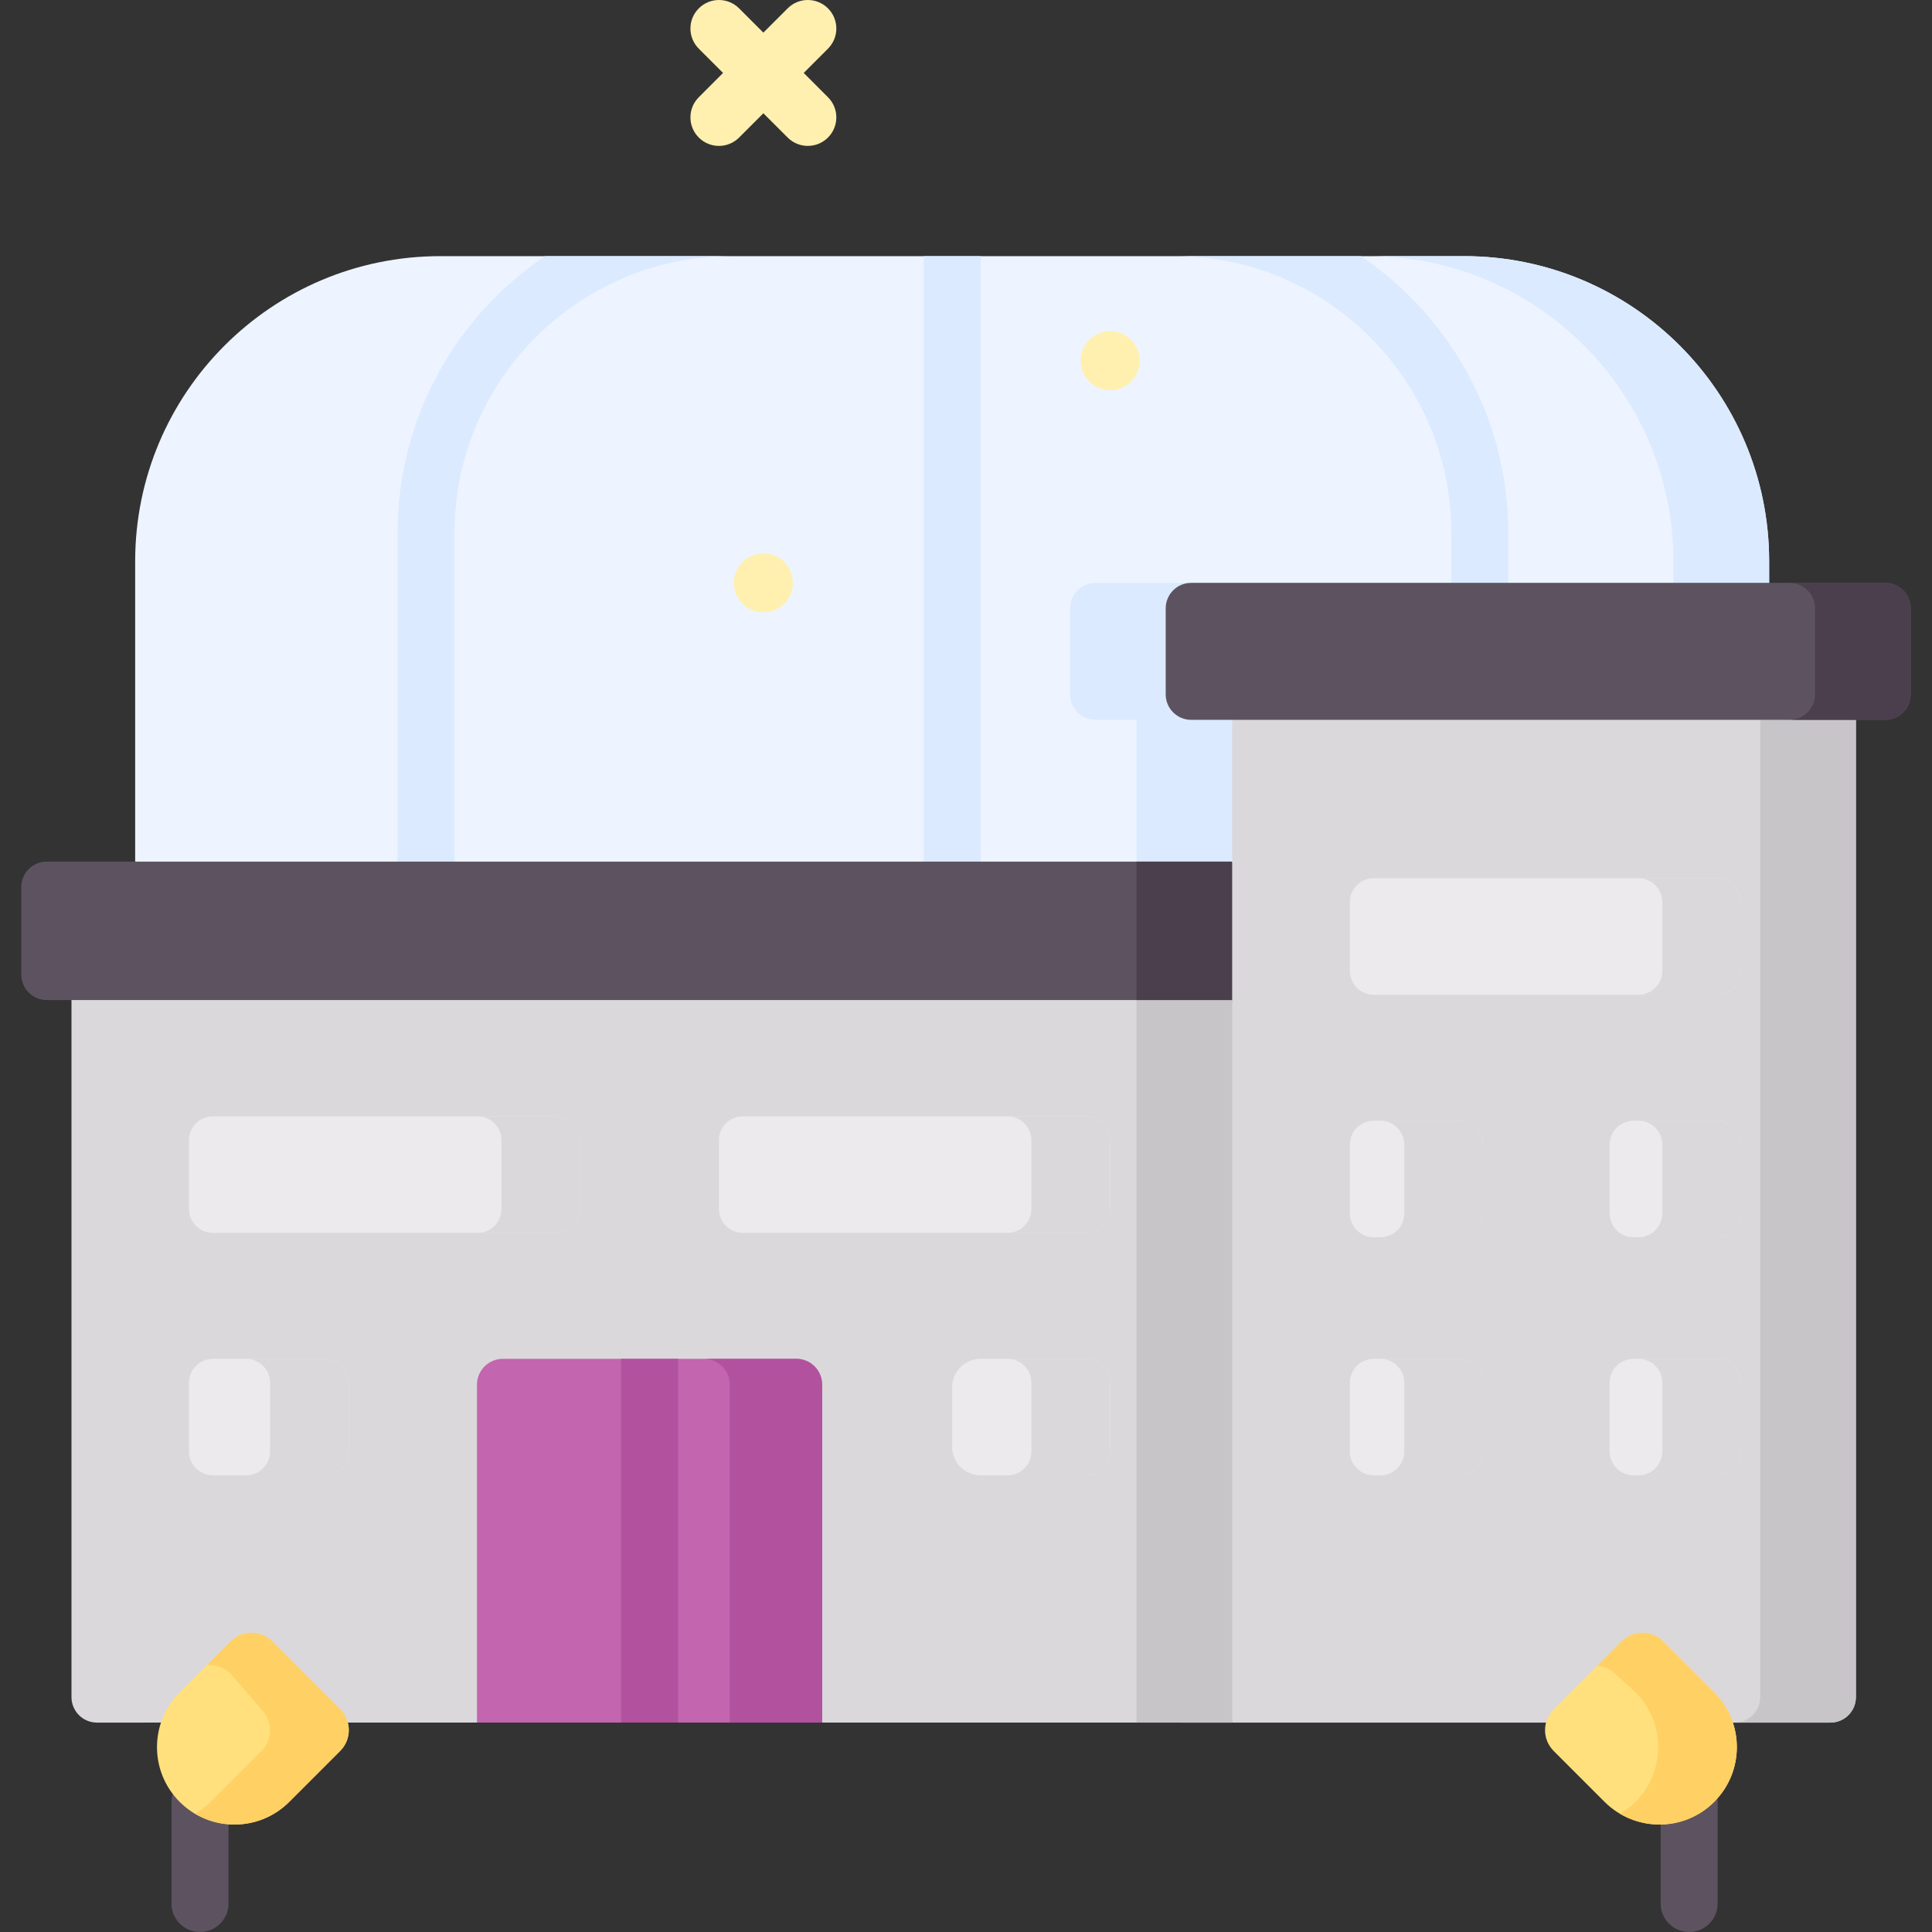 <svg width="52" height="52" viewBox="0 0 52 52" fill="none" xmlns="http://www.w3.org/2000/svg">
<rect x="0" y="0" width="52" height="52" fill="#333333" stroke="none"/>
<g clip-path="url(#clip0)">
<path d="M45.464 52C45.04 52 44.697 51.657 44.697 51.233V48.498C44.697 48.074 45.04 47.73 45.464 47.73C45.888 47.73 46.231 48.074 46.231 48.498V51.233C46.231 51.656 45.888 52 45.464 52Z" fill="#5D5360"/>
<path d="M5.383 52C4.96 52 4.616 51.657 4.616 51.233V48.498C4.616 48.074 4.96 47.73 5.383 47.73C5.807 47.73 6.151 48.074 6.151 48.498V51.233C6.151 51.656 5.807 52 5.383 52Z" fill="#5D5360"/>
<path d="M47.617 15.11V23.19L26 24.484L3.638 23.19V15.11C3.638 10.573 7.316 6.894 11.854 6.894H39.401C43.938 6.894 47.617 10.573 47.617 15.11Z" fill="#EDF4FF"/>
<path d="M39.401 6.894H36.825C41.363 6.894 45.041 10.572 45.041 15.11V23.19H47.617V15.11C47.617 10.572 43.938 6.894 39.401 6.894Z" fill="#DBEAFF"/>
<path d="M14.667 6.895H19.683C15.576 6.895 12.234 10.236 12.234 14.343V23.958C12.234 24.382 11.891 24.726 11.467 24.726C11.043 24.726 10.7 24.382 10.7 23.958V14.343C10.7 11.247 12.275 8.511 14.667 6.895Z" fill="#DBEAFF"/>
<path d="M24.86 6.894H26.395V23.958C26.395 24.381 26.051 24.725 25.628 24.725C25.203 24.725 24.86 24.381 24.86 23.958V6.894Z" fill="#DBEAFF"/>
<path d="M40.596 14.342V16.482C40.596 16.907 40.253 17.249 39.829 17.249C39.405 17.249 39.062 16.907 39.062 16.482V14.342C39.062 10.235 35.72 6.894 31.612 6.894H36.629C39.021 8.51 40.596 11.246 40.596 14.342Z" fill="#DBEAFF"/>
<path d="M29.88 10.502C30.319 10.502 30.674 10.146 30.674 9.708C30.674 9.269 30.319 8.913 29.88 8.913C29.441 8.913 29.085 9.269 29.085 9.708C29.085 10.146 29.441 10.502 29.88 10.502Z" fill="#FFF0AF"/>
<path d="M20.546 16.482C20.985 16.482 21.341 16.127 21.341 15.688C21.341 15.249 20.985 14.893 20.546 14.893C20.107 14.893 19.751 15.249 19.751 15.688C19.751 16.127 20.107 16.482 20.546 16.482Z" fill="#FFF0AF"/>
<path d="M30.588 23.19L31.876 24.664L33.164 23.19L34.188 21.409L33.164 19.374H30.588L30.588 23.19Z" fill="#DBEAFF"/>
<path d="M29.485 15.688H32.061L33.164 19.374H29.485C29.106 19.374 28.799 19.067 28.799 18.688V16.374C28.799 15.995 29.106 15.688 29.485 15.688Z" fill="#DBEAFF"/>
<path d="M33.164 46.364L22.128 46.363L17.484 45.341L12.838 46.363L2.61 46.364C2.231 46.364 1.924 46.057 1.924 45.678V26.916L17.544 26L33.164 26.916L33.88 36.64L33.164 46.364Z" fill="#DAD8DB"/>
<path d="M30.588 26.916V46.364H33.164L33.88 36.64L33.164 26.916H30.588Z" fill="#C8C5C9"/>
<path d="M33.164 23.19H1.259C0.88 23.19 0.573 23.497 0.573 23.876V26.23C0.573 26.609 0.88 26.917 1.259 26.917H33.164L33.88 25.053L33.164 23.19Z" fill="#5D5360"/>
<path d="M30.588 23.19V26.916H33.164L33.88 25.053L33.164 23.19H30.588Z" fill="#4B3F4E"/>
<path d="M33.164 46.364H49.266C49.645 46.364 49.952 46.056 49.952 45.678V19.374L41.558 18.432L33.164 19.374V46.364Z" fill="#DAD8DB"/>
<path d="M47.376 19.374V45.678C47.376 46.056 47.069 46.364 46.69 46.364H49.266C49.645 46.364 49.952 46.056 49.952 45.678V19.374L48.166 19.174L47.376 19.374Z" fill="#C8C5C9"/>
<path d="M32.06 15.688H50.741C51.12 15.688 51.427 15.995 51.427 16.374V18.689C51.427 19.067 51.12 19.375 50.741 19.375H32.06C31.682 19.375 31.375 19.067 31.375 18.689V16.374C31.375 15.995 31.682 15.688 32.06 15.688Z" fill="#5D5360"/>
<path d="M50.741 15.688H48.166C48.545 15.688 48.852 15.995 48.852 16.374V18.689C48.852 19.067 48.545 19.375 48.166 19.375H50.741C51.12 19.375 51.427 19.067 51.427 18.689V16.374C51.427 15.995 51.12 15.688 50.741 15.688Z" fill="#4B3F4E"/>
<path d="M22.128 37.269V46.363H12.838V37.269C12.838 36.885 13.15 36.573 13.535 36.573H21.432C21.817 36.573 22.128 36.885 22.128 37.269Z" fill="#C365AF"/>
<path d="M21.432 36.573H18.945C19.329 36.573 19.641 36.885 19.641 37.269V46.364H22.128V37.269C22.128 36.885 21.817 36.573 21.432 36.573Z" fill="#B2529F"/>
<path d="M14.973 33.183H5.731C5.375 33.183 5.087 32.894 5.087 32.538V30.69C5.087 30.335 5.375 30.046 5.731 30.046H14.973C15.328 30.046 15.617 30.335 15.617 30.69V32.538C15.617 32.894 15.328 33.183 14.973 33.183Z" fill="#ECEAEC"/>
<path d="M14.973 30.046H12.854C13.21 30.046 13.498 30.335 13.498 30.691V32.539C13.498 32.894 13.21 33.183 12.854 33.183H14.973C15.328 33.183 15.617 32.894 15.617 32.539V30.691C15.617 30.335 15.328 30.046 14.973 30.046Z" fill="#DAD8DB"/>
<path d="M29.235 33.183H19.994C19.638 33.183 19.35 32.894 19.35 32.538V30.69C19.35 30.335 19.638 30.046 19.994 30.046H29.235C29.591 30.046 29.88 30.335 29.88 30.69V32.538C29.88 32.894 29.591 33.183 29.235 33.183Z" fill="#ECEAEC"/>
<path d="M29.235 30.046H27.117C27.473 30.046 27.761 30.335 27.761 30.691V32.539C27.761 32.894 27.473 33.183 27.117 33.183H29.235C29.591 33.183 29.88 32.894 29.88 32.539V30.691C29.88 30.335 29.591 30.046 29.235 30.046Z" fill="#DAD8DB"/>
<path d="M8.744 39.709H5.731C5.375 39.709 5.087 39.421 5.087 39.065V37.217C5.087 36.861 5.375 36.573 5.731 36.573H8.744C9.099 36.573 9.388 36.861 9.388 37.217V39.065C9.388 39.421 9.099 39.709 8.744 39.709Z" fill="#ECEAEC"/>
<path d="M8.744 36.573H6.625C6.981 36.573 7.269 36.861 7.269 37.217V39.065C7.269 39.421 6.981 39.709 6.625 39.709H8.744C9.099 39.709 9.388 39.421 9.388 39.065V37.217C9.388 36.862 9.099 36.573 8.744 36.573Z" fill="#DAD8DB"/>
<path d="M29.235 39.709H26.394C25.971 39.709 25.627 39.366 25.627 38.943V37.34C25.627 36.916 25.97 36.573 26.394 36.573H29.235C29.591 36.573 29.88 36.861 29.88 37.217V39.065C29.88 39.421 29.591 39.709 29.235 39.709Z" fill="#ECEAEC"/>
<path d="M29.235 36.573H27.117C27.473 36.573 27.761 36.861 27.761 37.217V39.065C27.761 39.421 27.473 39.709 27.117 39.709H29.235C29.591 39.709 29.88 39.421 29.88 39.065V37.217C29.88 36.862 29.591 36.573 29.235 36.573Z" fill="#DAD8DB"/>
<path d="M46.216 26.774H36.975C36.619 26.774 36.331 26.485 36.331 26.13V24.282C36.331 23.926 36.619 23.637 36.975 23.637H46.216C46.572 23.637 46.86 23.926 46.86 24.282V26.13C46.86 26.485 46.572 26.774 46.216 26.774Z" fill="#ECEAEC"/>
<path d="M46.216 23.638H44.098C44.454 23.638 44.742 23.926 44.742 24.282V26.13C44.742 26.485 44.454 26.774 44.098 26.774H46.216C46.572 26.774 46.86 26.485 46.86 26.13V24.282C46.86 23.926 46.572 23.638 46.216 23.638Z" fill="#DAD8DB"/>
<path d="M39.271 33.301H36.975C36.619 33.301 36.331 33.012 36.331 32.657V30.809C36.331 30.453 36.619 30.164 36.975 30.164H39.271C39.627 30.164 39.915 30.453 39.915 30.809V32.657C39.915 33.012 39.627 33.301 39.271 33.301Z" fill="#ECEAEC"/>
<path d="M39.271 30.164H37.153C37.508 30.164 37.797 30.453 37.797 30.809V32.657C37.797 33.012 37.508 33.301 37.153 33.301H39.271C39.627 33.301 39.915 33.012 39.915 32.657V30.809C39.915 30.453 39.627 30.164 39.271 30.164Z" fill="#DAD8DB"/>
<path d="M46.216 33.301H43.968C43.612 33.301 43.324 33.012 43.324 32.657V30.809C43.324 30.453 43.612 30.164 43.968 30.164H46.216C46.572 30.164 46.86 30.453 46.86 30.809V32.657C46.86 33.012 46.572 33.301 46.216 33.301Z" fill="#ECEAEC"/>
<path d="M46.216 30.164H44.098C44.454 30.164 44.742 30.453 44.742 30.809V32.657C44.742 33.012 44.454 33.301 44.098 33.301H46.216C46.572 33.301 46.86 33.012 46.86 32.657V30.809C46.86 30.453 46.572 30.164 46.216 30.164Z" fill="#DAD8DB"/>
<path d="M39.271 39.709H36.975C36.619 39.709 36.331 39.421 36.331 39.065V37.217C36.331 36.861 36.619 36.573 36.975 36.573H39.271C39.627 36.573 39.915 36.861 39.915 37.217V39.065C39.915 39.421 39.627 39.709 39.271 39.709Z" fill="#ECEAEC"/>
<path d="M39.271 36.573H37.153C37.508 36.573 37.797 36.861 37.797 37.217V39.065C37.797 39.421 37.508 39.709 37.153 39.709H39.271C39.627 39.709 39.915 39.421 39.915 39.065V37.217C39.915 36.862 39.627 36.573 39.271 36.573Z" fill="#DAD8DB"/>
<path d="M46.216 39.709H43.968C43.612 39.709 43.324 39.421 43.324 39.065V37.217C43.324 36.861 43.612 36.573 43.968 36.573H46.216C46.572 36.573 46.86 36.861 46.86 37.217V39.065C46.86 39.421 46.572 39.709 46.216 39.709Z" fill="#ECEAEC"/>
<path d="M46.216 36.573H44.098C44.454 36.573 44.742 36.861 44.742 37.217V39.065C44.742 39.421 44.454 39.709 44.098 39.709H46.216C46.572 39.709 46.86 39.421 46.86 39.065V37.217C46.86 36.862 46.572 36.573 46.216 36.573Z" fill="#DAD8DB"/>
<path d="M43.188 48.498L41.816 47.126C41.508 46.817 41.508 46.318 41.816 46.009L43.648 44.177C43.957 43.869 44.456 43.869 44.765 44.177L46.137 45.549C46.951 46.364 46.951 47.684 46.137 48.498C45.323 49.312 44.003 49.312 43.188 48.498Z" fill="#FFE07D"/>
<path d="M46.137 45.549L44.765 44.177C44.456 43.869 43.957 43.869 43.648 44.177L42.992 44.834C43.172 44.849 43.348 44.924 43.486 45.062L44.019 45.549C44.833 46.364 44.833 47.684 44.019 48.498C43.892 48.625 43.751 48.729 43.603 48.817C44.403 49.29 45.45 49.185 46.137 48.498C46.951 47.684 46.951 46.364 46.137 45.549Z" fill="#FFD064"/>
<path d="M7.784 48.498L9.156 47.126C9.465 46.817 9.465 46.318 9.156 46.009L7.325 44.177C7.016 43.869 6.516 43.869 6.208 44.177L4.836 45.549C4.022 46.364 4.022 47.684 4.836 48.498C5.65 49.312 6.97 49.312 7.784 48.498Z" fill="#FFE07D"/>
<path d="M9.156 46.009L7.325 44.177C7.016 43.869 6.516 43.869 6.208 44.177L5.568 44.817C5.795 44.795 6.03 44.871 6.204 45.045L7.038 46.009C7.346 46.318 7.346 46.817 7.038 47.126L5.666 48.498C5.539 48.625 5.399 48.73 5.251 48.817C6.051 49.29 7.097 49.185 7.784 48.498L9.156 47.126C9.465 46.817 9.465 46.318 9.156 46.009Z" fill="#FFD064"/>
<path d="M16.716 36.573H18.251V46.363H16.716V36.573Z" fill="#B2529F"/>
<path d="M21.632 1.963L22.285 1.31C22.585 1.01 22.585 0.524 22.285 0.225C21.985 -0.075 21.499 -0.075 21.2 0.225L20.546 0.878L19.893 0.225C19.593 -0.075 19.107 -0.075 18.808 0.225C18.508 0.525 18.508 1.01 18.808 1.31L19.461 1.963L18.808 2.617C18.508 2.917 18.508 3.402 18.808 3.702C18.957 3.852 19.154 3.927 19.35 3.927C19.547 3.927 19.743 3.852 19.893 3.702L20.546 3.049L21.2 3.702C21.35 3.852 21.546 3.927 21.742 3.927C21.939 3.927 22.135 3.852 22.285 3.702C22.585 3.402 22.585 2.916 22.285 2.617L21.632 1.963Z" fill="#FFF0AF"/>
</g>
<defs>
<clipPath id="clip0">
<rect width="52" height="52" fill="white"/>
</clipPath>
</defs>
</svg>
